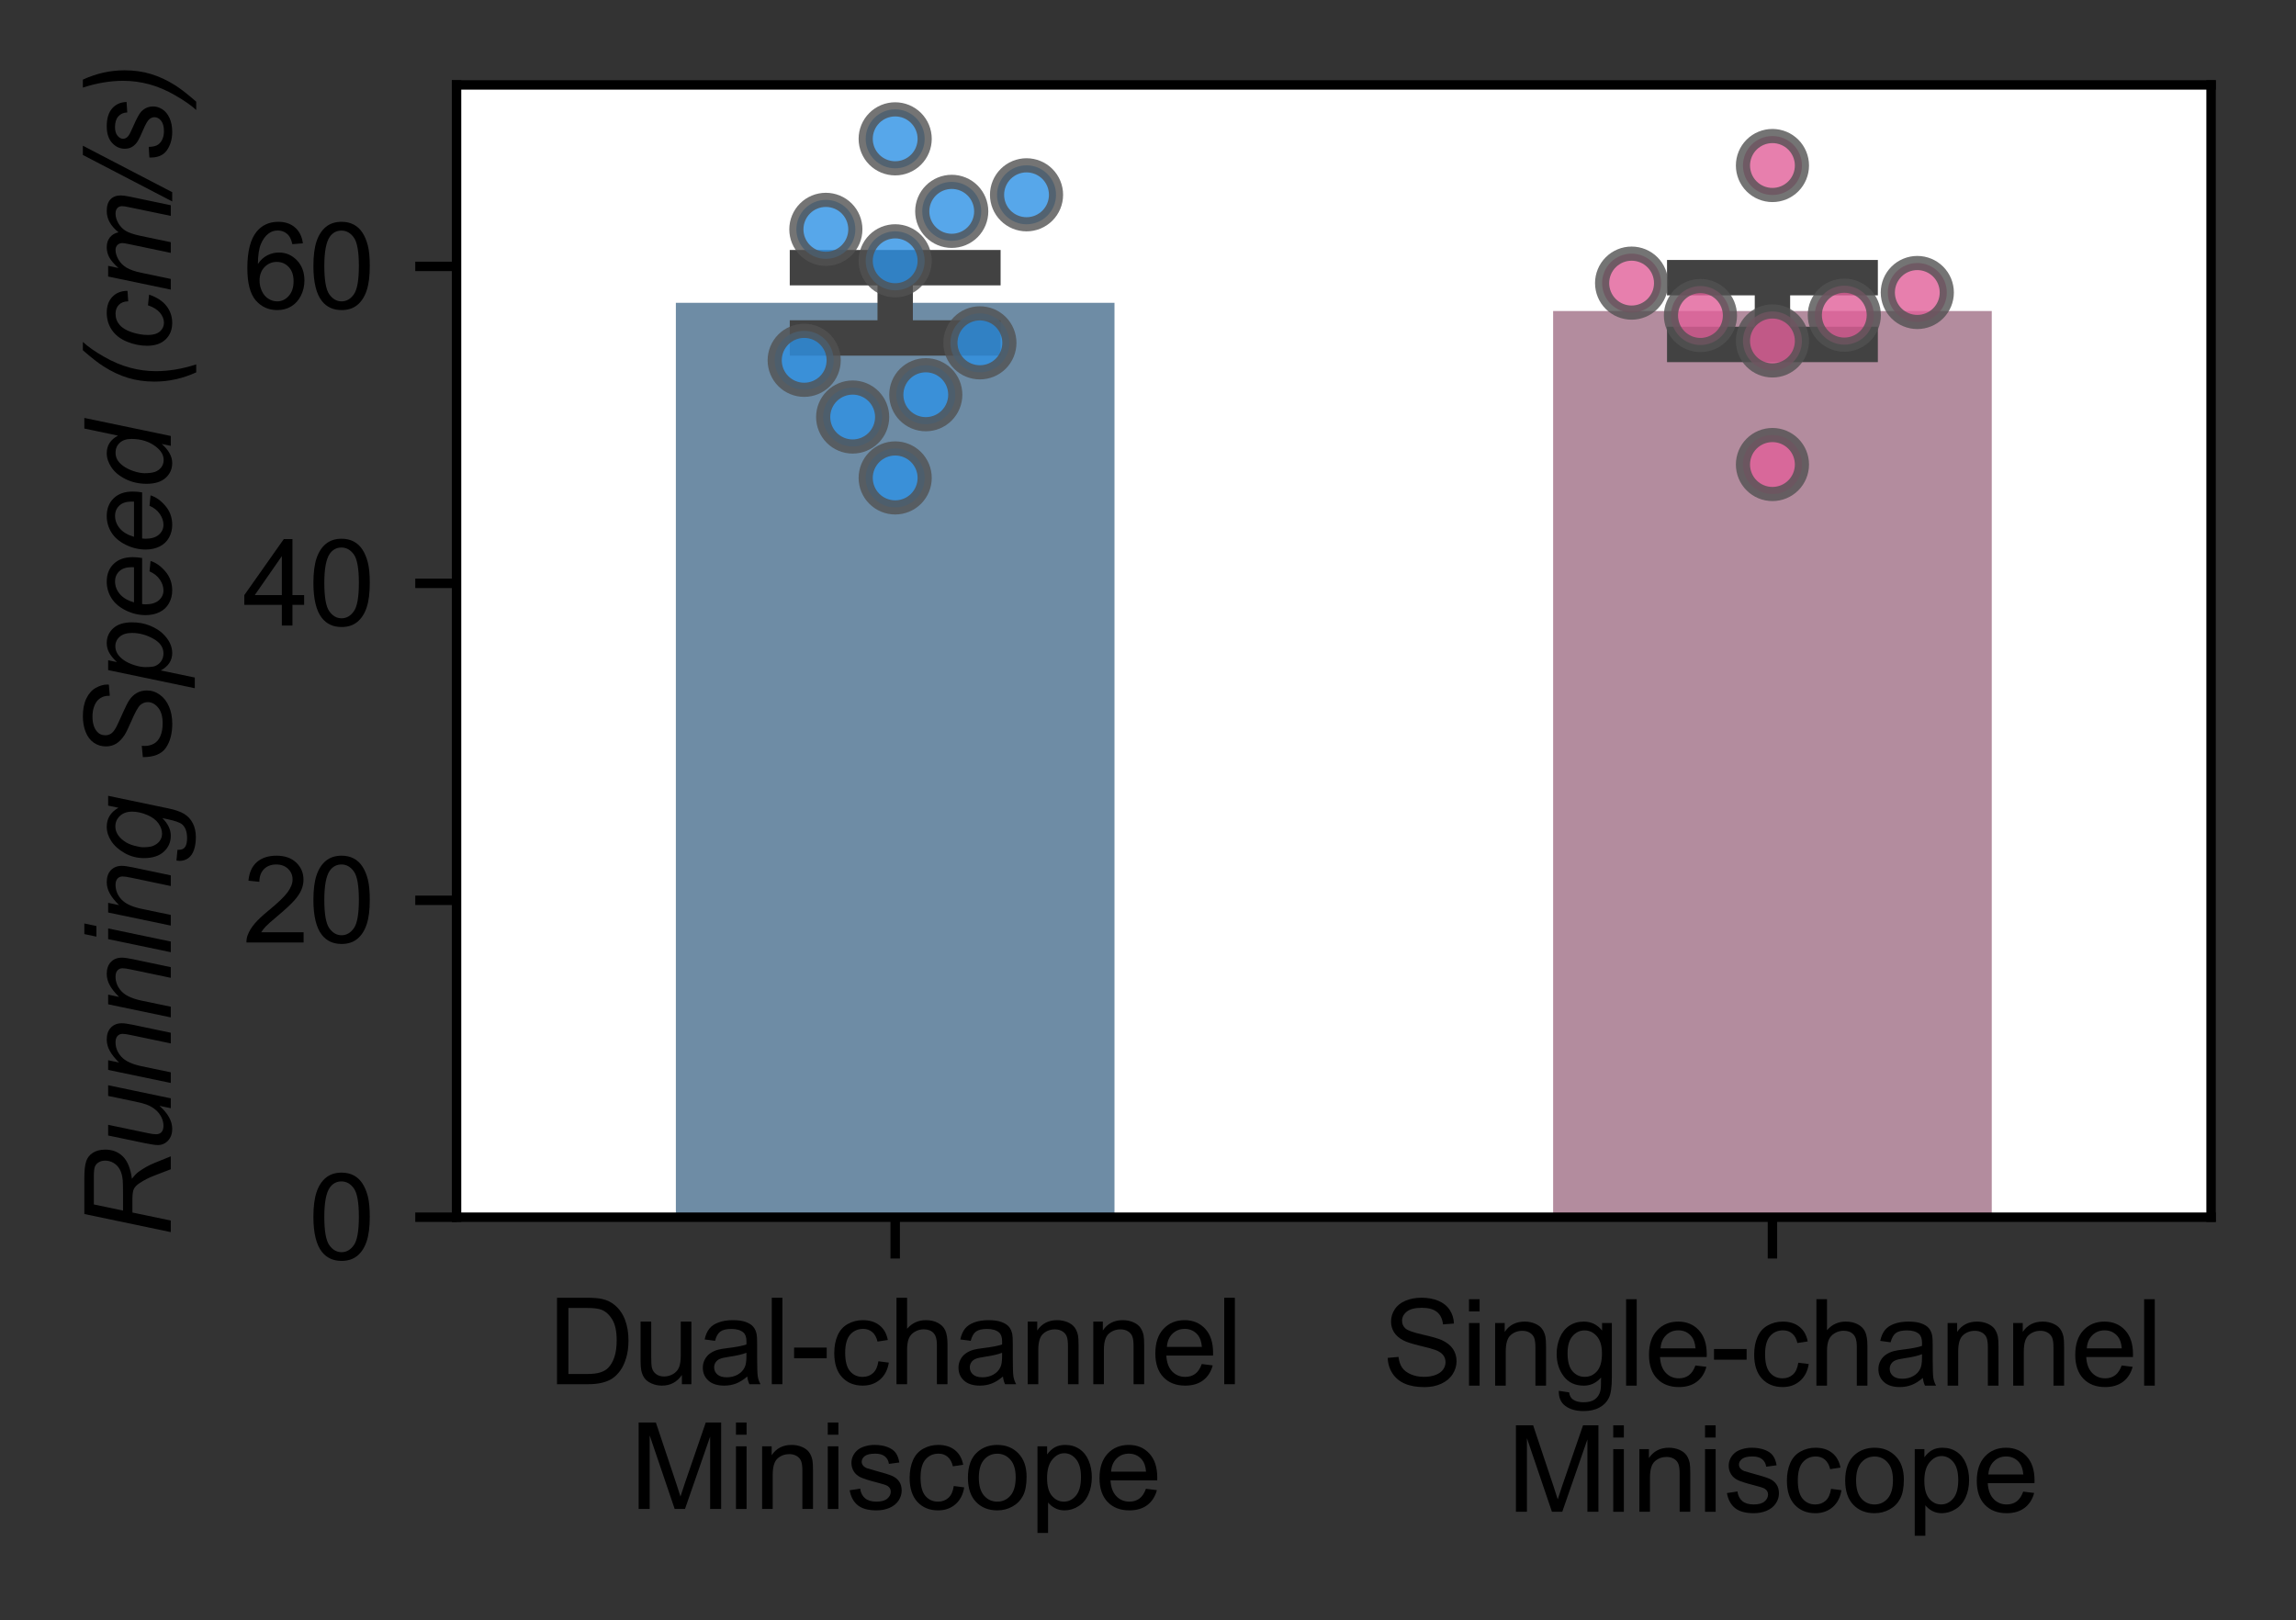 <!DOCTYPE svg PUBLIC "-//W3C//DTD SVG 1.1//EN" "http://www.w3.org/Graphics/SVG/1.1/DTD/svg11.dtd">
<svg xmlns:xlink="http://www.w3.org/1999/xlink" xmlns="http://www.w3.org/2000/svg" width="194.656pt" height="137.361pt" viewBox="0 0 194.656 137.361" version="1.1">
 <rect x="0" y="0" width="194.656" height="137.361" fill="#333333" stroke="none"/>
 <defs>
  <style type="text/css">*{stroke-linejoin: round; stroke-linecap: butt}</style>
 </defs>
 <g id="figure_1">
  <g id="patch_1">
   <path d="M 0 137.361  L 194.656 137.361  L 194.656 0  L 0 0  L 0 137.361  z " style="fill: none"/>
  </g>
  <g id="axes_1">
   <g id="patch_2">
    <path d="M 38.706 103.2  L 187.456 103.2  L 187.456 7.2  L 38.706 7.2  z " style="fill: #ffffff"/>
   </g>
   <g id="patch_3">
    <path d="M 57.3 103.2  L 94.487 103.2  L 94.487 25.672  L 57.3 25.672  z " clip-path="url(#pbcde1d4c38)" style="fill: #6e8ca5"/>
   </g>
   <g id="patch_4">
    <path d="M 131.675 103.2  L 168.863 103.2  L 168.863 26.371  L 131.675 26.371  z " clip-path="url(#pbcde1d4c38)" style="fill: #b38c9e"/>
   </g>
   <g id="matplotlib.axis_1">
    <g id="xtick_1">
     <g id="line2d_1">
      <defs>
       <path id="4115e8d1" d="M 0 0  L 0 3.5  " style="stroke: #000000; stroke-width: 0.8"/>
      </defs>
      <g>
       <use xlink:href="#4115e8d1" x="75.894" y="103.2" style="stroke: #000000; stroke-width: 0.8"/>
      </g>
     </g>
     <g id="text_1">
      <!-- Dual-channel -->
      <g transform="translate(46.433 117.358) scale(0.1 -0.1)">
       <defs>
        <path id="5dfd4c48" d="M 494 0  L 494 4581  L 2072 4581  Q 2606 4581 2888 4516  Q 3281 4425 3559 4188  Q 3922 3881 4101 3404  Q 4281 2928 4281 2316  Q 4281 1794 4159 1391  Q 4038 988 3847 723  Q 3656 459 3429 307  Q 3203 156 2883 78  Q 2563 0 2147 0  L 494 0  z M 1100 541  L 2078 541  Q 2531 541 2789 625  Q 3047 709 3200 863  Q 3416 1078 3536 1442  Q 3656 1806 3656 2325  Q 3656 3044 3420 3430  Q 3184 3816 2847 3947  Q 2603 4041 2063 4041  L 1100 4041  L 1100 541  z " transform="scale(0.016)"/>
        <path id="3eec362a" d="M 2597 0  L 2597 488  Q 2209 -75 1544 -75  Q 1250 -75 995 37  Q 741 150 617 320  Q 494 491 444 738  Q 409 903 409 1263  L 409 3319  L 972 3319  L 972 1478  Q 972 1038 1006 884  Q 1059 663 1231 536  Q 1403 409 1656 409  Q 1909 409 2131 539  Q 2353 669 2445 892  Q 2538 1116 2538 1541  L 2538 3319  L 3100 3319  L 3100 0  L 2597 0  z " transform="scale(0.016)"/>
        <path id="c3af8a8f" d="M 2588 409  Q 2275 144 1986 34  Q 1697 -75 1366 -75  Q 819 -75 525 192  Q 231 459 231 875  Q 231 1119 342 1320  Q 453 1522 633 1644  Q 813 1766 1038 1828  Q 1203 1872 1538 1913  Q 2219 1994 2541 2106  Q 2544 2222 2544 2253  Q 2544 2597 2384 2738  Q 2169 2928 1744 2928  Q 1347 2928 1158 2789  Q 969 2650 878 2297  L 328 2372  Q 403 2725 575 2942  Q 747 3159 1072 3276  Q 1397 3394 1825 3394  Q 2250 3394 2515 3294  Q 2781 3194 2906 3042  Q 3031 2891 3081 2659  Q 3109 2516 3109 2141  L 3109 1391  Q 3109 606 3145 398  Q 3181 191 3288 0  L 2700 0  Q 2613 175 2588 409  z M 2541 1666  Q 2234 1541 1622 1453  Q 1275 1403 1131 1340  Q 988 1278 909 1158  Q 831 1038 831 891  Q 831 666 1001 516  Q 1172 366 1500 366  Q 1825 366 2078 508  Q 2331 650 2450 897  Q 2541 1088 2541 1459  L 2541 1666  z " transform="scale(0.016)"/>
        <path id="2f4e5999" d="M 409 0  L 409 4581  L 972 4581  L 972 0  L 409 0  z " transform="scale(0.016)"/>
        <path id="0ac72f58" d="M 203 1375  L 203 1941  L 1931 1941  L 1931 1375  L 203 1375  z " transform="scale(0.016)"/>
        <path id="ca7638a7" d="M 2588 1216  L 3141 1144  Q 3050 572 2676 248  Q 2303 -75 1759 -75  Q 1078 -75 664 370  Q 250 816 250 1647  Q 250 2184 428 2587  Q 606 2991 970 3192  Q 1334 3394 1763 3394  Q 2303 3394 2647 3120  Q 2991 2847 3088 2344  L 2541 2259  Q 2463 2594 2264 2762  Q 2066 2931 1784 2931  Q 1359 2931 1093 2626  Q 828 2322 828 1663  Q 828 994 1084 691  Q 1341 388 1753 388  Q 2084 388 2306 591  Q 2528 794 2588 1216  z " transform="scale(0.016)"/>
        <path id="283cd03c" d="M 422 0  L 422 4581  L 984 4581  L 984 2938  Q 1378 3394 1978 3394  Q 2347 3394 2619 3248  Q 2891 3103 3008 2847  Q 3125 2591 3125 2103  L 3125 0  L 2563 0  L 2563 2103  Q 2563 2525 2380 2717  Q 2197 2909 1863 2909  Q 1613 2909 1392 2779  Q 1172 2650 1078 2428  Q 984 2206 984 1816  L 984 0  L 422 0  z " transform="scale(0.016)"/>
        <path id="e4964322" d="M 422 0  L 422 3319  L 928 3319  L 928 2847  Q 1294 3394 1984 3394  Q 2284 3394 2536 3286  Q 2788 3178 2913 3003  Q 3038 2828 3088 2588  Q 3119 2431 3119 2041  L 3119 0  L 2556 0  L 2556 2019  Q 2556 2363 2490 2533  Q 2425 2703 2258 2804  Q 2091 2906 1866 2906  Q 1506 2906 1245 2678  Q 984 2450 984 1813  L 984 0  L 422 0  z " transform="scale(0.016)"/>
        <path id="883b7048" d="M 2694 1069  L 3275 997  Q 3138 488 2766 206  Q 2394 -75 1816 -75  Q 1088 -75 661 373  Q 234 822 234 1631  Q 234 2469 665 2931  Q 1097 3394 1784 3394  Q 2450 3394 2872 2941  Q 3294 2488 3294 1666  Q 3294 1616 3291 1516  L 816 1516  Q 847 969 1125 678  Q 1403 388 1819 388  Q 2128 388 2347 550  Q 2566 713 2694 1069  z M 847 1978  L 2700 1978  Q 2663 2397 2488 2606  Q 2219 2931 1791 2931  Q 1403 2931 1139 2672  Q 875 2413 847 1978  z " transform="scale(0.016)"/>
       </defs>
       <use xlink:href="#5dfd4c48"/>
       <use xlink:href="#3eec362a" x="72.217"/>
       <use xlink:href="#c3af8a8f" x="127.832"/>
       <use xlink:href="#2f4e5999" x="183.447"/>
       <use xlink:href="#0ac72f58" x="205.664"/>
       <use xlink:href="#ca7638a7" x="238.965"/>
       <use xlink:href="#283cd03c" x="288.965"/>
       <use xlink:href="#c3af8a8f" x="344.58"/>
       <use xlink:href="#e4964322" x="400.195"/>
       <use xlink:href="#e4964322" x="455.811"/>
       <use xlink:href="#883b7048" x="511.426"/>
       <use xlink:href="#2f4e5999" x="567.041"/>
      </g>
      <!-- Miniscope -->
      <g transform="translate(53.385 127.935) scale(0.1 -0.1)">
       <defs>
        <path id="e124cca6" d="M 475 0  L 475 4581  L 1388 4581  L 2472 1338  Q 2622 884 2691 659  Q 2769 909 2934 1394  L 4031 4581  L 4847 4581  L 4847 0  L 4263 0  L 4263 3834  L 2931 0  L 2384 0  L 1059 3900  L 1059 0  L 475 0  z " transform="scale(0.016)"/>
        <path id="10311aa1" d="M 425 3934  L 425 4581  L 988 4581  L 988 3934  L 425 3934  z M 425 0  L 425 3319  L 988 3319  L 988 0  L 425 0  z " transform="scale(0.016)"/>
        <path id="b2cdeaff" d="M 197 991  L 753 1078  Q 800 744 1014 566  Q 1228 388 1613 388  Q 2000 388 2187 545  Q 2375 703 2375 916  Q 2375 1106 2209 1216  Q 2094 1291 1634 1406  Q 1016 1563 777 1677  Q 538 1791 414 1992  Q 291 2194 291 2438  Q 291 2659 392 2848  Q 494 3038 669 3163  Q 800 3259 1026 3326  Q 1253 3394 1513 3394  Q 1903 3394 2198 3281  Q 2494 3169 2634 2976  Q 2775 2784 2828 2463  L 2278 2388  Q 2241 2644 2061 2787  Q 1881 2931 1553 2931  Q 1166 2931 1000 2803  Q 834 2675 834 2503  Q 834 2394 903 2306  Q 972 2216 1119 2156  Q 1203 2125 1616 2013  Q 2213 1853 2448 1751  Q 2684 1650 2818 1456  Q 2953 1263 2953 975  Q 2953 694 2789 445  Q 2625 197 2315 61  Q 2006 -75 1616 -75  Q 969 -75 630 194  Q 291 463 197 991  z " transform="scale(0.016)"/>
        <path id="b4f75904" d="M 213 1659  Q 213 2581 725 3025  Q 1153 3394 1769 3394  Q 2453 3394 2887 2945  Q 3322 2497 3322 1706  Q 3322 1066 3130 698  Q 2938 331 2570 128  Q 2203 -75 1769 -75  Q 1072 -75 642 372  Q 213 819 213 1659  z M 791 1659  Q 791 1022 1069 705  Q 1347 388 1769 388  Q 2188 388 2466 706  Q 2744 1025 2744 1678  Q 2744 2294 2464 2611  Q 2184 2928 1769 2928  Q 1347 2928 1069 2612  Q 791 2297 791 1659  z " transform="scale(0.016)"/>
        <path id="e840d45d" d="M 422 -1272  L 422 3319  L 934 3319  L 934 2888  Q 1116 3141 1344 3267  Q 1572 3394 1897 3394  Q 2322 3394 2647 3175  Q 2972 2956 3137 2557  Q 3303 2159 3303 1684  Q 3303 1175 3120 767  Q 2938 359 2589 142  Q 2241 -75 1856 -75  Q 1575 -75 1351 44  Q 1128 163 984 344  L 984 -1272  L 422 -1272  z M 931 1641  Q 931 1000 1190 694  Q 1450 388 1819 388  Q 2194 388 2461 705  Q 2728 1022 2728 1688  Q 2728 2322 2467 2637  Q 2206 2953 1844 2953  Q 1484 2953 1207 2617  Q 931 2281 931 1641  z " transform="scale(0.016)"/>
       </defs>
       <use xlink:href="#e124cca6"/>
       <use xlink:href="#10311aa1" x="83.301"/>
       <use xlink:href="#e4964322" x="105.518"/>
       <use xlink:href="#10311aa1" x="161.133"/>
       <use xlink:href="#b2cdeaff" x="183.35"/>
       <use xlink:href="#ca7638a7" x="233.35"/>
       <use xlink:href="#b4f75904" x="283.35"/>
       <use xlink:href="#e840d45d" x="338.965"/>
       <use xlink:href="#883b7048" x="394.58"/>
      </g>
     </g>
    </g>
    <g id="xtick_2">
     <g id="line2d_2">
      <g>
       <use xlink:href="#4115e8d1" x="150.269" y="103.2" style="stroke: #000000; stroke-width: 0.8"/>
      </g>
     </g>
     <g id="text_2">
      <!-- Single-channel -->
      <g transform="translate(117.192 117.48) scale(0.1 -0.1)">
       <defs>
        <path id="c4a687de" d="M 288 1472  L 859 1522  Q 900 1178 1048 958  Q 1197 738 1509 602  Q 1822 466 2213 466  Q 2559 466 2825 569  Q 3091 672 3220 851  Q 3350 1031 3350 1244  Q 3350 1459 3225 1620  Q 3100 1781 2813 1891  Q 2628 1963 1997 2114  Q 1366 2266 1113 2400  Q 784 2572 623 2826  Q 463 3081 463 3397  Q 463 3744 659 4045  Q 856 4347 1234 4503  Q 1613 4659 2075 4659  Q 2584 4659 2973 4495  Q 3363 4331 3572 4012  Q 3781 3694 3797 3291  L 3216 3247  Q 3169 3681 2898 3903  Q 2628 4125 2100 4125  Q 1550 4125 1298 3923  Q 1047 3722 1047 3438  Q 1047 3191 1225 3031  Q 1400 2872 2139 2705  Q 2878 2538 3153 2413  Q 3553 2228 3743 1945  Q 3934 1663 3934 1294  Q 3934 928 3725 604  Q 3516 281 3123 101  Q 2731 -78 2241 -78  Q 1619 -78 1198 103  Q 778 284 539 648  Q 300 1013 288 1472  z " transform="scale(0.016)"/>
        <path id="ec2a5632" d="M 319 -275  L 866 -356  Q 900 -609 1056 -725  Q 1266 -881 1628 -881  Q 2019 -881 2231 -725  Q 2444 -569 2519 -288  Q 2563 -116 2559 434  Q 2191 0 1641 0  Q 956 0 581 494  Q 206 988 206 1678  Q 206 2153 378 2554  Q 550 2956 876 3175  Q 1203 3394 1644 3394  Q 2231 3394 2613 2919  L 2613 3319  L 3131 3319  L 3131 450  Q 3131 -325 2973 -648  Q 2816 -972 2473 -1159  Q 2131 -1347 1631 -1347  Q 1038 -1347 672 -1080  Q 306 -813 319 -275  z M 784 1719  Q 784 1066 1043 766  Q 1303 466 1694 466  Q 2081 466 2343 764  Q 2606 1063 2606 1700  Q 2606 2309 2336 2618  Q 2066 2928 1684 2928  Q 1309 2928 1046 2623  Q 784 2319 784 1719  z " transform="scale(0.016)"/>
       </defs>
       <use xlink:href="#c4a687de"/>
       <use xlink:href="#10311aa1" x="66.699"/>
       <use xlink:href="#e4964322" x="88.916"/>
       <use xlink:href="#ec2a5632" x="144.531"/>
       <use xlink:href="#2f4e5999" x="200.146"/>
       <use xlink:href="#883b7048" x="222.363"/>
       <use xlink:href="#0ac72f58" x="277.979"/>
       <use xlink:href="#ca7638a7" x="311.279"/>
       <use xlink:href="#283cd03c" x="361.279"/>
       <use xlink:href="#c3af8a8f" x="416.895"/>
       <use xlink:href="#e4964322" x="472.51"/>
       <use xlink:href="#e4964322" x="528.125"/>
       <use xlink:href="#883b7048" x="583.74"/>
       <use xlink:href="#2f4e5999" x="639.355"/>
      </g>
      <!-- Miniscope -->
      <g transform="translate(127.76 128.174) scale(0.1 -0.1)">
       <use xlink:href="#e124cca6"/>
       <use xlink:href="#10311aa1" x="83.301"/>
       <use xlink:href="#e4964322" x="105.518"/>
       <use xlink:href="#10311aa1" x="161.133"/>
       <use xlink:href="#b2cdeaff" x="183.35"/>
       <use xlink:href="#ca7638a7" x="233.35"/>
       <use xlink:href="#b4f75904" x="283.35"/>
       <use xlink:href="#e840d45d" x="338.965"/>
       <use xlink:href="#883b7048" x="394.58"/>
      </g>
     </g>
    </g>
   </g>
   <g id="matplotlib.axis_2">
    <g id="ytick_1">
     <g id="line2d_3">
      <defs>
       <path id="5e3f5752" d="M 0 0  L -3.5 0  " style="stroke: #000000; stroke-width: 0.8"/>
      </defs>
      <g>
       <use xlink:href="#5e3f5752" x="38.706" y="103.2" style="stroke: #000000; stroke-width: 0.8"/>
      </g>
     </g>
     <g id="text_3">
      <!-- 0 -->
      <g transform="translate(26.145 106.779) scale(0.1 -0.1)">
       <defs>
        <path id="829483e8" d="M 266 2259  Q 266 3072 433 3567  Q 600 4063 929 4331  Q 1259 4600 1759 4600  Q 2128 4600 2406 4451  Q 2684 4303 2865 4023  Q 3047 3744 3150 3342  Q 3253 2941 3253 2259  Q 3253 1453 3087 958  Q 2922 463 2592 192  Q 2263 -78 1759 -78  Q 1097 -78 719 397  Q 266 969 266 2259  z M 844 2259  Q 844 1131 1108 757  Q 1372 384 1759 384  Q 2147 384 2411 759  Q 2675 1134 2675 2259  Q 2675 3391 2411 3762  Q 2147 4134 1753 4134  Q 1366 4134 1134 3806  Q 844 3388 844 2259  z " transform="scale(0.016)"/>
       </defs>
       <use xlink:href="#829483e8"/>
      </g>
     </g>
    </g>
    <g id="ytick_2">
     <g id="line2d_4">
      <g>
       <use xlink:href="#5e3f5752" x="38.706" y="76.329" style="stroke: #000000; stroke-width: 0.8"/>
      </g>
     </g>
     <g id="text_4">
      <!-- 20 -->
      <g transform="translate(20.584 79.908) scale(0.1 -0.1)">
       <defs>
        <path id="693464fb" d="M 3222 541  L 3222 0  L 194 0  Q 188 203 259 391  Q 375 700 629 1000  Q 884 1300 1366 1694  Q 2113 2306 2375 2664  Q 2638 3022 2638 3341  Q 2638 3675 2398 3904  Q 2159 4134 1775 4134  Q 1369 4134 1125 3890  Q 881 3647 878 3216  L 300 3275  Q 359 3922 746 4261  Q 1134 4600 1788 4600  Q 2447 4600 2831 4234  Q 3216 3869 3216 3328  Q 3216 3053 3103 2787  Q 2991 2522 2730 2228  Q 2469 1934 1863 1422  Q 1356 997 1212 845  Q 1069 694 975 541  L 3222 541  z " transform="scale(0.016)"/>
       </defs>
       <use xlink:href="#693464fb"/>
       <use xlink:href="#829483e8" x="55.615"/>
      </g>
     </g>
    </g>
    <g id="ytick_3">
     <g id="line2d_5">
      <g>
       <use xlink:href="#5e3f5752" x="38.706" y="49.458" style="stroke: #000000; stroke-width: 0.8"/>
      </g>
     </g>
     <g id="text_5">
      <!-- 40 -->
      <g transform="translate(20.584 53.036) scale(0.1 -0.1)">
       <defs>
        <path id="c019550e" d="M 2069 0  L 2069 1097  L 81 1097  L 81 1613  L 2172 4581  L 2631 4581  L 2631 1613  L 3250 1613  L 3250 1097  L 2631 1097  L 2631 0  L 2069 0  z M 2069 1613  L 2069 3678  L 634 1613  L 2069 1613  z " transform="scale(0.016)"/>
       </defs>
       <use xlink:href="#c019550e"/>
       <use xlink:href="#829483e8" x="55.615"/>
      </g>
     </g>
    </g>
    <g id="ytick_4">
     <g id="line2d_6">
      <g>
       <use xlink:href="#5e3f5752" x="38.706" y="22.586" style="stroke: #000000; stroke-width: 0.8"/>
      </g>
     </g>
     <g id="text_6">
      <!-- 60 -->
      <g transform="translate(20.584 26.165) scale(0.1 -0.1)">
       <defs>
        <path id="4534f839" d="M 3184 3459  L 2625 3416  Q 2550 3747 2413 3897  Q 2184 4138 1850 4138  Q 1581 4138 1378 3988  Q 1113 3794 959 3422  Q 806 3050 800 2363  Q 1003 2672 1297 2822  Q 1591 2972 1913 2972  Q 2475 2972 2870 2558  Q 3266 2144 3266 1488  Q 3266 1056 3080 686  Q 2894 316 2569 119  Q 2244 -78 1831 -78  Q 1128 -78 684 439  Q 241 956 241 2144  Q 241 3472 731 4075  Q 1159 4600 1884 4600  Q 2425 4600 2770 4297  Q 3116 3994 3184 3459  z M 888 1484  Q 888 1194 1011 928  Q 1134 663 1356 523  Q 1578 384 1822 384  Q 2178 384 2434 671  Q 2691 959 2691 1453  Q 2691 1928 2437 2201  Q 2184 2475 1800 2475  Q 1419 2475 1153 2201  Q 888 1928 888 1484  z " transform="scale(0.016)"/>
       </defs>
       <use xlink:href="#4534f839"/>
       <use xlink:href="#829483e8" x="55.615"/>
      </g>
     </g>
    </g>
    <g id="text_7">
     <!-- Running Speed (cm/s) -->
     <g transform="translate(14.48 104.943) rotate(-90) scale(0.1 -0.1)">
      <defs>
       <path id="6b0965a7" d="M 300 0  L 1259 4581  L 3181 4581  Q 3750 4581 4044 4486  Q 4338 4391 4505 4128  Q 4672 3866 4672 3466  Q 4672 2906 4306 2537  Q 3941 2169 3125 2059  Q 3375 1875 3503 1697  Q 3791 1294 3966 863  L 4316 0  L 3631 0  L 3303 853  Q 3125 1316 2897 1653  Q 2741 1888 2578 1961  Q 2416 2034 2050 2034  L 1338 2034  L 913 0  L 300 0  z M 1441 2531  L 2288 2531  Q 2875 2531 3053 2547  Q 3400 2581 3622 2703  Q 3844 2825 3966 3031  Q 4088 3238 4088 3475  Q 4088 3675 3997 3823  Q 3906 3972 3759 4025  Q 3613 4078 3259 4078  L 1766 4078  L 1441 2531  z " transform="scale(0.016)"/>
       <path id="0b451049" d="M 2478 600  Q 1881 -75 1256 -75  Q 872 -75 636 145  Q 400 366 400 684  Q 400 894 506 1403  L 906 3319  L 1472 3319  L 1028 1197  Q 972 931 972 784  Q 972 597 1086 492  Q 1200 388 1422 388  Q 1659 388 1886 503  Q 2113 619 2277 816  Q 2441 1013 2544 1281  Q 2613 1453 2703 1884  L 3003 3319  L 3569 3319  L 2875 0  L 2353 0  L 2478 600  z " transform="scale(0.016)"/>
       <path id="1cc1bf9a" d="M 213 0  L 906 3319  L 1419 3319  L 1297 2741  Q 1631 3081 1922 3237  Q 2213 3394 2516 3394  Q 2919 3394 3148 3175  Q 3378 2956 3378 2591  Q 3378 2406 3297 2009  L 2875 0  L 2309 0  L 2750 2103  Q 2816 2409 2816 2556  Q 2816 2722 2702 2825  Q 2588 2928 2372 2928  Q 1938 2928 1598 2615  Q 1259 2303 1100 1544  L 778 0  L 213 0  z " transform="scale(0.016)"/>
       <path id="7e6b0804" d="M 1016 3941  L 1150 4581  L 1713 4581  L 1578 3941  L 1016 3941  z M 191 0  L 884 3319  L 1450 3319  L 756 0  L 191 0  z " transform="scale(0.016)"/>
       <path id="a09fa002" d="M 181 -300  L 753 -353  Q 747 -547 800 -644  Q 853 -741 969 -794  Q 1122 -863 1366 -863  Q 1878 -863 2103 -597  Q 2250 -419 2375 178  L 2431 447  Q 1991 0 1494 0  Q 991 0 652 370  Q 313 741 313 1419  Q 313 1978 580 2447  Q 847 2916 1215 3155  Q 1584 3394 1975 3394  Q 2628 3394 2981 2775  L 3094 3319  L 3613 3319  L 2944 116  Q 2834 -413 2656 -708  Q 2478 -1003 2161 -1165  Q 1844 -1328 1428 -1328  Q 1028 -1328 739 -1225  Q 450 -1122 308 -923  Q 166 -725 166 -469  Q 166 -391 181 -300  z M 888 1469  Q 888 1128 953 956  Q 1047 716 1220 589  Q 1394 463 1606 463  Q 1884 463 2159 658  Q 2434 853 2604 1262  Q 2775 1672 2775 2044  Q 2775 2453 2548 2695  Q 2322 2938 1988 2938  Q 1781 2938 1587 2827  Q 1394 2716 1226 2489  Q 1059 2263 973 1947  Q 888 1631 888 1469  z " transform="scale(0.016)"/>
       <path id="12abb872" transform="scale(0.016)"/>
       <path id="0b0a1050" d="M 450 1481  L 1050 1538  L 1044 1378  Q 1044 1113 1166 892  Q 1288 672 1569 551  Q 1850 431 2238 431  Q 2788 431 3077 672  Q 3366 913 3366 1222  Q 3366 1438 3213 1616  Q 3056 1791 2359 2091  Q 1819 2325 1622 2450  Q 1313 2653 1166 2892  Q 1019 3131 1019 3438  Q 1019 3791 1212 4075  Q 1406 4359 1779 4509  Q 2153 4659 2622 4659  Q 3181 4659 3565 4471  Q 3950 4284 4123 3971  Q 4297 3659 4297 3375  Q 4297 3347 4294 3281  L 3703 3234  Q 3703 3428 3669 3538  Q 3606 3728 3475 3859  Q 3344 3991 3114 4070  Q 2884 4150 2600 4150  Q 2100 4150 1822 3925  Q 1609 3753 1609 3469  Q 1609 3300 1696 3167  Q 1784 3034 2013 2906  Q 2175 2816 2784 2547  Q 3278 2328 3466 2203  Q 3716 2038 3850 1802  Q 3984 1566 3984 1266  Q 3984 894 3757 580  Q 3531 266 3131 94  Q 2731 -78 2216 -78  Q 1438 -78 945 261  Q 453 600 450 1481  z " transform="scale(0.016)"/>
       <path id="8908c249" d="M -66 -1272  L 894 3319  L 1416 3319  L 1319 2856  Q 1609 3159 1839 3276  Q 2069 3394 2325 3394  Q 2800 3394 3112 3048  Q 3425 2703 3425 2059  Q 3425 1541 3253 1114  Q 3081 688 2831 428  Q 2581 169 2325 47  Q 2069 -75 1800 -75  Q 1203 -75 875 531  L 500 -1272  L -66 -1272  z M 1053 1356  Q 1053 984 1106 841  Q 1184 638 1362 513  Q 1541 388 1775 388  Q 2263 388 2563 936  Q 2863 1484 2863 2056  Q 2863 2478 2661 2708  Q 2459 2938 2159 2938  Q 1944 2938 1759 2823  Q 1575 2709 1417 2482  Q 1259 2256 1156 1928  Q 1053 1600 1053 1356  z " transform="scale(0.016)"/>
       <path id="9479aa41" d="M 2650 1128  L 3200 1072  Q 3081 663 2654 294  Q 2228 -75 1638 -75  Q 1269 -75 961 95  Q 653 266 492 591  Q 331 916 331 1331  Q 331 1875 582 2386  Q 834 2897 1234 3145  Q 1634 3394 2100 3394  Q 2694 3394 3048 3025  Q 3403 2656 3403 2019  Q 3403 1775 3359 1519  L 916 1519  Q 903 1422 903 1344  Q 903 878 1117 633  Q 1331 388 1641 388  Q 1931 388 2212 578  Q 2494 769 2650 1128  z M 1006 1950  L 2869 1950  Q 2872 2038 2872 2075  Q 2872 2500 2659 2726  Q 2447 2953 2113 2953  Q 1750 2953 1451 2703  Q 1153 2453 1006 1950  z " transform="scale(0.016)"/>
       <path id="4cfa7675" d="M 2450 481  Q 1966 -75 1438 -75  Q 966 -75 652 273  Q 338 622 338 1284  Q 338 1891 586 2392  Q 834 2894 1207 3144  Q 1581 3394 1956 3394  Q 2575 3394 2891 2797  L 3266 4581  L 3828 4581  L 2872 0  L 2350 0  L 2450 481  z M 900 1391  Q 900 1044 969 844  Q 1038 644 1203 511  Q 1369 378 1600 378  Q 1984 378 2297 778  Q 2716 1309 2716 2091  Q 2716 2484 2509 2706  Q 2303 2928 1991 2928  Q 1788 2928 1620 2837  Q 1453 2747 1289 2530  Q 1125 2313 1012 1978  Q 900 1644 900 1391  z " transform="scale(0.016)"/>
       <path id="c5e3c5d9" d="M 1031 -1347  Q 541 -272 541 863  Q 541 1619 739 2270  Q 938 2922 1344 3559  Q 1613 3984 2203 4659  L 2644 4659  Q 2278 4269 1870 3559  Q 1463 2850 1278 2165  Q 1094 1481 1094 791  Q 1094 -241 1453 -1347  L 1031 -1347  z " transform="scale(0.016)"/>
       <path id="f760593f" d="M 2503 1209  L 3069 1150  Q 2856 528 2464 226  Q 2072 -75 1572 -75  Q 1031 -75 695 275  Q 359 625 359 1253  Q 359 1797 575 2322  Q 791 2847 1192 3120  Q 1594 3394 2109 3394  Q 2644 3394 2956 3092  Q 3269 2791 3269 2294  L 2713 2256  Q 2709 2572 2529 2750  Q 2350 2928 2056 2928  Q 1716 2928 1466 2712  Q 1216 2497 1073 2058  Q 931 1619 931 1213  Q 931 788 1118 575  Q 1306 363 1581 363  Q 1856 363 2107 572  Q 2359 781 2503 1209  z " transform="scale(0.016)"/>
       <path id="87da6e3d" d="M 209 0  L 903 3319  L 1469 3319  L 1353 2772  Q 1669 3125 1917 3259  Q 2166 3394 2456 3394  Q 2766 3394 2973 3230  Q 3181 3066 3247 2772  Q 3500 3084 3779 3239  Q 4059 3394 4369 3394  Q 4784 3394 4992 3197  Q 5200 3000 5200 2644  Q 5200 2491 5128 2138  L 4681 0  L 4116 0  L 4572 2194  Q 4631 2463 4631 2578  Q 4631 2741 4528 2834  Q 4425 2928 4238 2928  Q 3984 2928 3721 2775  Q 3459 2622 3314 2373  Q 3169 2125 3059 1609  L 2722 0  L 2156 0  L 2625 2241  Q 2675 2469 2675 2566  Q 2675 2728 2573 2828  Q 2472 2928 2309 2928  Q 2069 2928 1805 2775  Q 1541 2622 1375 2348  Q 1209 2075 1103 1569  L 775 0  L 209 0  z " transform="scale(0.016)"/>
       <path id="0599dda9" d="M -325 -75  L 2138 4659  L 2628 4659  L 166 -75  L -325 -75  z " transform="scale(0.016)"/>
       <path id="092ef1ad" d="M 266 1134  L 831 1169  Q 831 925 906 753  Q 981 581 1182 472  Q 1384 363 1653 363  Q 2028 363 2215 513  Q 2403 663 2403 866  Q 2403 1013 2291 1144  Q 2175 1275 1726 1467  Q 1278 1659 1153 1738  Q 944 1866 837 2039  Q 731 2213 731 2438  Q 731 2831 1043 3112  Q 1356 3394 1919 3394  Q 2544 3394 2870 3105  Q 3197 2816 3209 2344  L 2656 2306  Q 2644 2606 2444 2781  Q 2244 2956 1878 2956  Q 1584 2956 1421 2822  Q 1259 2688 1259 2531  Q 1259 2375 1400 2256  Q 1494 2175 1884 2006  Q 2534 1725 2703 1563  Q 2972 1303 2972 931  Q 2972 684 2820 446  Q 2669 209 2358 67  Q 2047 -75 1625 -75  Q 1050 -75 647 209  Q 244 494 266 1134  z " transform="scale(0.016)"/>
       <path id="2a24d3e6" d="M 1269 4659  Q 1763 3584 1763 2453  Q 1763 1694 1564 1044  Q 1366 394 959 -247  Q 688 -672 100 -1347  L -341 -1347  Q 22 -953 431 -243  Q 841 466 1023 1148  Q 1206 1831 1206 2525  Q 1206 3556 847 4659  L 1269 4659  z " transform="scale(0.016)"/>
      </defs>
      <use xlink:href="#6b0965a7"/>
      <use xlink:href="#0b451049" x="72.217"/>
      <use xlink:href="#1cc1bf9a" x="127.832"/>
      <use xlink:href="#1cc1bf9a" x="183.447"/>
      <use xlink:href="#7e6b0804" x="239.062"/>
      <use xlink:href="#1cc1bf9a" x="261.279"/>
      <use xlink:href="#a09fa002" x="316.895"/>
      <use xlink:href="#12abb872" x="372.51"/>
      <use xlink:href="#0b0a1050" x="400.293"/>
      <use xlink:href="#8908c249" x="466.992"/>
      <use xlink:href="#9479aa41" x="522.607"/>
      <use xlink:href="#9479aa41" x="578.223"/>
      <use xlink:href="#4cfa7675" x="633.838"/>
      <use xlink:href="#12abb872" x="689.453"/>
      <use xlink:href="#c5e3c5d9" x="717.236"/>
      <use xlink:href="#f760593f" x="750.537"/>
      <use xlink:href="#87da6e3d" x="800.537"/>
      <use xlink:href="#0599dda9" x="883.838"/>
      <use xlink:href="#092ef1ad" x="911.621"/>
      <use xlink:href="#2a24d3e6" x="961.621"/>
     </g>
    </g>
   </g>
   <g id="line2d_7">
    <path d="M 68.456 28.652  L 83.331 28.652  M 75.894 28.652  L 75.894 22.693  M 68.456 22.693  L 83.331 22.693  " clip-path="url(#pbcde1d4c38)" style="fill: none; stroke: #424242; stroke-width: 3; stroke-linecap: square"/>
   </g>
   <g id="line2d_8">
    <path d="M 142.831 29.201  L 157.706 29.201  M 150.269 29.201  L 150.269 23.541  M 142.831 23.541  L 157.706 23.541  " clip-path="url(#pbcde1d4c38)" style="fill: none; stroke: #424242; stroke-width: 3; stroke-linecap: square"/>
   </g>
   <g id="patch_5">
    <path d="M 38.706 103.2  L 38.706 7.2  " style="fill: none; stroke: #000000; stroke-width: 0.8; stroke-linejoin: miter; stroke-linecap: square"/>
   </g>
   <g id="patch_6">
    <path d="M 187.456 103.2  L 187.456 7.2  " style="fill: none; stroke: #000000; stroke-width: 0.8; stroke-linejoin: miter; stroke-linecap: square"/>
   </g>
   <g id="patch_7">
    <path d="M 38.706 103.2  L 187.456 103.2  " style="fill: none; stroke: #000000; stroke-width: 0.8; stroke-linejoin: miter; stroke-linecap: square"/>
   </g>
   <g id="patch_8">
    <path d="M 38.706 7.2  L 187.456 7.2  " style="fill: none; stroke: #000000; stroke-width: 0.8; stroke-linejoin: miter; stroke-linecap: square"/>
   </g>
   <g id="PathCollection_1">
    <defs>
     <path id="9d172370" d="M 0 2.5  C 0.663 2.5 1.299 2.237 1.768 1.768  C 2.237 1.299 2.5 0.663 2.5 -0  C 2.5 -0.663 2.237 -1.299 1.768 -1.768  C 1.299 -2.237 0.663 -2.5 0 -2.5  C -0.663 -2.5 -1.299 -2.237 -1.768 -1.768  C -2.237 -1.299 -2.5 -0.663 -2.5 0  C -2.5 0.663 -2.237 1.299 -1.768 1.768  C -1.299 2.237 -0.663 2.5 0 2.5  z "/>
    </defs>
    <g clip-path="url(#pbcde1d4c38)">
     <use xlink:href="#9d172370" x="70.017" y="19.445" style="fill: #2e91e5; fill-opacity: 0.8; stroke: #525252; stroke-opacity: 0.8; stroke-width: 1.2"/>
    </g>
    <g clip-path="url(#pbcde1d4c38)">
     <use xlink:href="#9d172370" x="72.289" y="35.357" style="fill: #2e91e5; fill-opacity: 0.8; stroke: #525252; stroke-opacity: 0.8; stroke-width: 1.2"/>
    </g>
    <g clip-path="url(#pbcde1d4c38)">
     <use xlink:href="#9d172370" x="83.076" y="29.067" style="fill: #2e91e5; fill-opacity: 0.8; stroke: #525252; stroke-opacity: 0.8; stroke-width: 1.2"/>
    </g>
    <g clip-path="url(#pbcde1d4c38)">
     <use xlink:href="#9d172370" x="80.689" y="17.919" style="fill: #2e91e5; fill-opacity: 0.8; stroke: #525252; stroke-opacity: 0.8; stroke-width: 1.2"/>
    </g>
    <g clip-path="url(#pbcde1d4c38)">
     <use xlink:href="#9d172370" x="87.03" y="16.516" style="fill: #2e91e5; fill-opacity: 0.8; stroke: #525252; stroke-opacity: 0.8; stroke-width: 1.2"/>
    </g>
    <g clip-path="url(#pbcde1d4c38)">
     <use xlink:href="#9d172370" x="75.894" y="11.771" style="fill: #2e91e5; fill-opacity: 0.8; stroke: #525252; stroke-opacity: 0.8; stroke-width: 1.2"/>
    </g>
    <g clip-path="url(#pbcde1d4c38)">
     <use xlink:href="#9d172370" x="78.489" y="33.466" style="fill: #2e91e5; fill-opacity: 0.8; stroke: #525252; stroke-opacity: 0.8; stroke-width: 1.2"/>
    </g>
    <g clip-path="url(#pbcde1d4c38)">
     <use xlink:href="#9d172370" x="75.894" y="22.112" style="fill: #2e91e5; fill-opacity: 0.8; stroke: #525252; stroke-opacity: 0.8; stroke-width: 1.2"/>
    </g>
    <g clip-path="url(#pbcde1d4c38)">
     <use xlink:href="#9d172370" x="68.179" y="30.549" style="fill: #2e91e5; fill-opacity: 0.8; stroke: #525252; stroke-opacity: 0.8; stroke-width: 1.2"/>
    </g>
    <g clip-path="url(#pbcde1d4c38)">
     <use xlink:href="#9d172370" x="75.894" y="40.52" style="fill: #2e91e5; fill-opacity: 0.8; stroke: #525252; stroke-opacity: 0.8; stroke-width: 1.2"/>
    </g>
   </g>
   <g id="PathCollection_2">
    <defs>
     <path id="2cfadda4" d="M 0 2.5  C 0.663 2.5 1.299 2.237 1.768 1.768  C 2.237 1.299 2.5 0.663 2.5 -0  C 2.5 -0.663 2.237 -1.299 1.768 -1.768  C 1.299 -2.237 0.663 -2.5 0 -2.5  C -0.663 -2.5 -1.299 -2.237 -1.768 -1.768  C -2.237 -1.299 -2.5 -0.663 -2.5 0  C -2.5 0.663 -2.237 1.299 -1.768 1.768  C -1.299 2.237 -0.663 2.5 0 2.5  z "/>
    </defs>
    <g clip-path="url(#pbcde1d4c38)">
     <use xlink:href="#2cfadda4" x="150.269" y="39.384" style="fill: #e15f99; fill-opacity: 0.8; stroke: #525252; stroke-opacity: 0.8; stroke-width: 1.2"/>
    </g>
    <g clip-path="url(#pbcde1d4c38)">
     <use xlink:href="#2cfadda4" x="144.165" y="26.751" style="fill: #e15f99; fill-opacity: 0.8; stroke: #525252; stroke-opacity: 0.8; stroke-width: 1.2"/>
    </g>
    <g clip-path="url(#pbcde1d4c38)">
     <use xlink:href="#2cfadda4" x="156.361" y="26.721" style="fill: #e15f99; fill-opacity: 0.8; stroke: #525252; stroke-opacity: 0.8; stroke-width: 1.2"/>
    </g>
    <g clip-path="url(#pbcde1d4c38)">
     <use xlink:href="#2cfadda4" x="150.269" y="14.033" style="fill: #e15f99; fill-opacity: 0.8; stroke: #525252; stroke-opacity: 0.8; stroke-width: 1.2"/>
    </g>
    <g clip-path="url(#pbcde1d4c38)">
     <use xlink:href="#2cfadda4" x="138.328" y="24.004" style="fill: #e15f99; fill-opacity: 0.8; stroke: #525252; stroke-opacity: 0.8; stroke-width: 1.2"/>
    </g>
    <g clip-path="url(#pbcde1d4c38)">
     <use xlink:href="#2cfadda4" x="150.269" y="28.906" style="fill: #e15f99; fill-opacity: 0.8; stroke: #525252; stroke-opacity: 0.8; stroke-width: 1.2"/>
    </g>
    <g clip-path="url(#pbcde1d4c38)">
     <use xlink:href="#2cfadda4" x="162.55" y="24.799" style="fill: #e15f99; fill-opacity: 0.8; stroke: #525252; stroke-opacity: 0.8; stroke-width: 1.2"/>
    </g>
   </g>
  </g>
 </g>
 <defs>
  <clipPath id="pbcde1d4c38">
   <rect x="38.706" y="7.2" width="148.75" height="96"/>
  </clipPath>
 </defs>
</svg>
